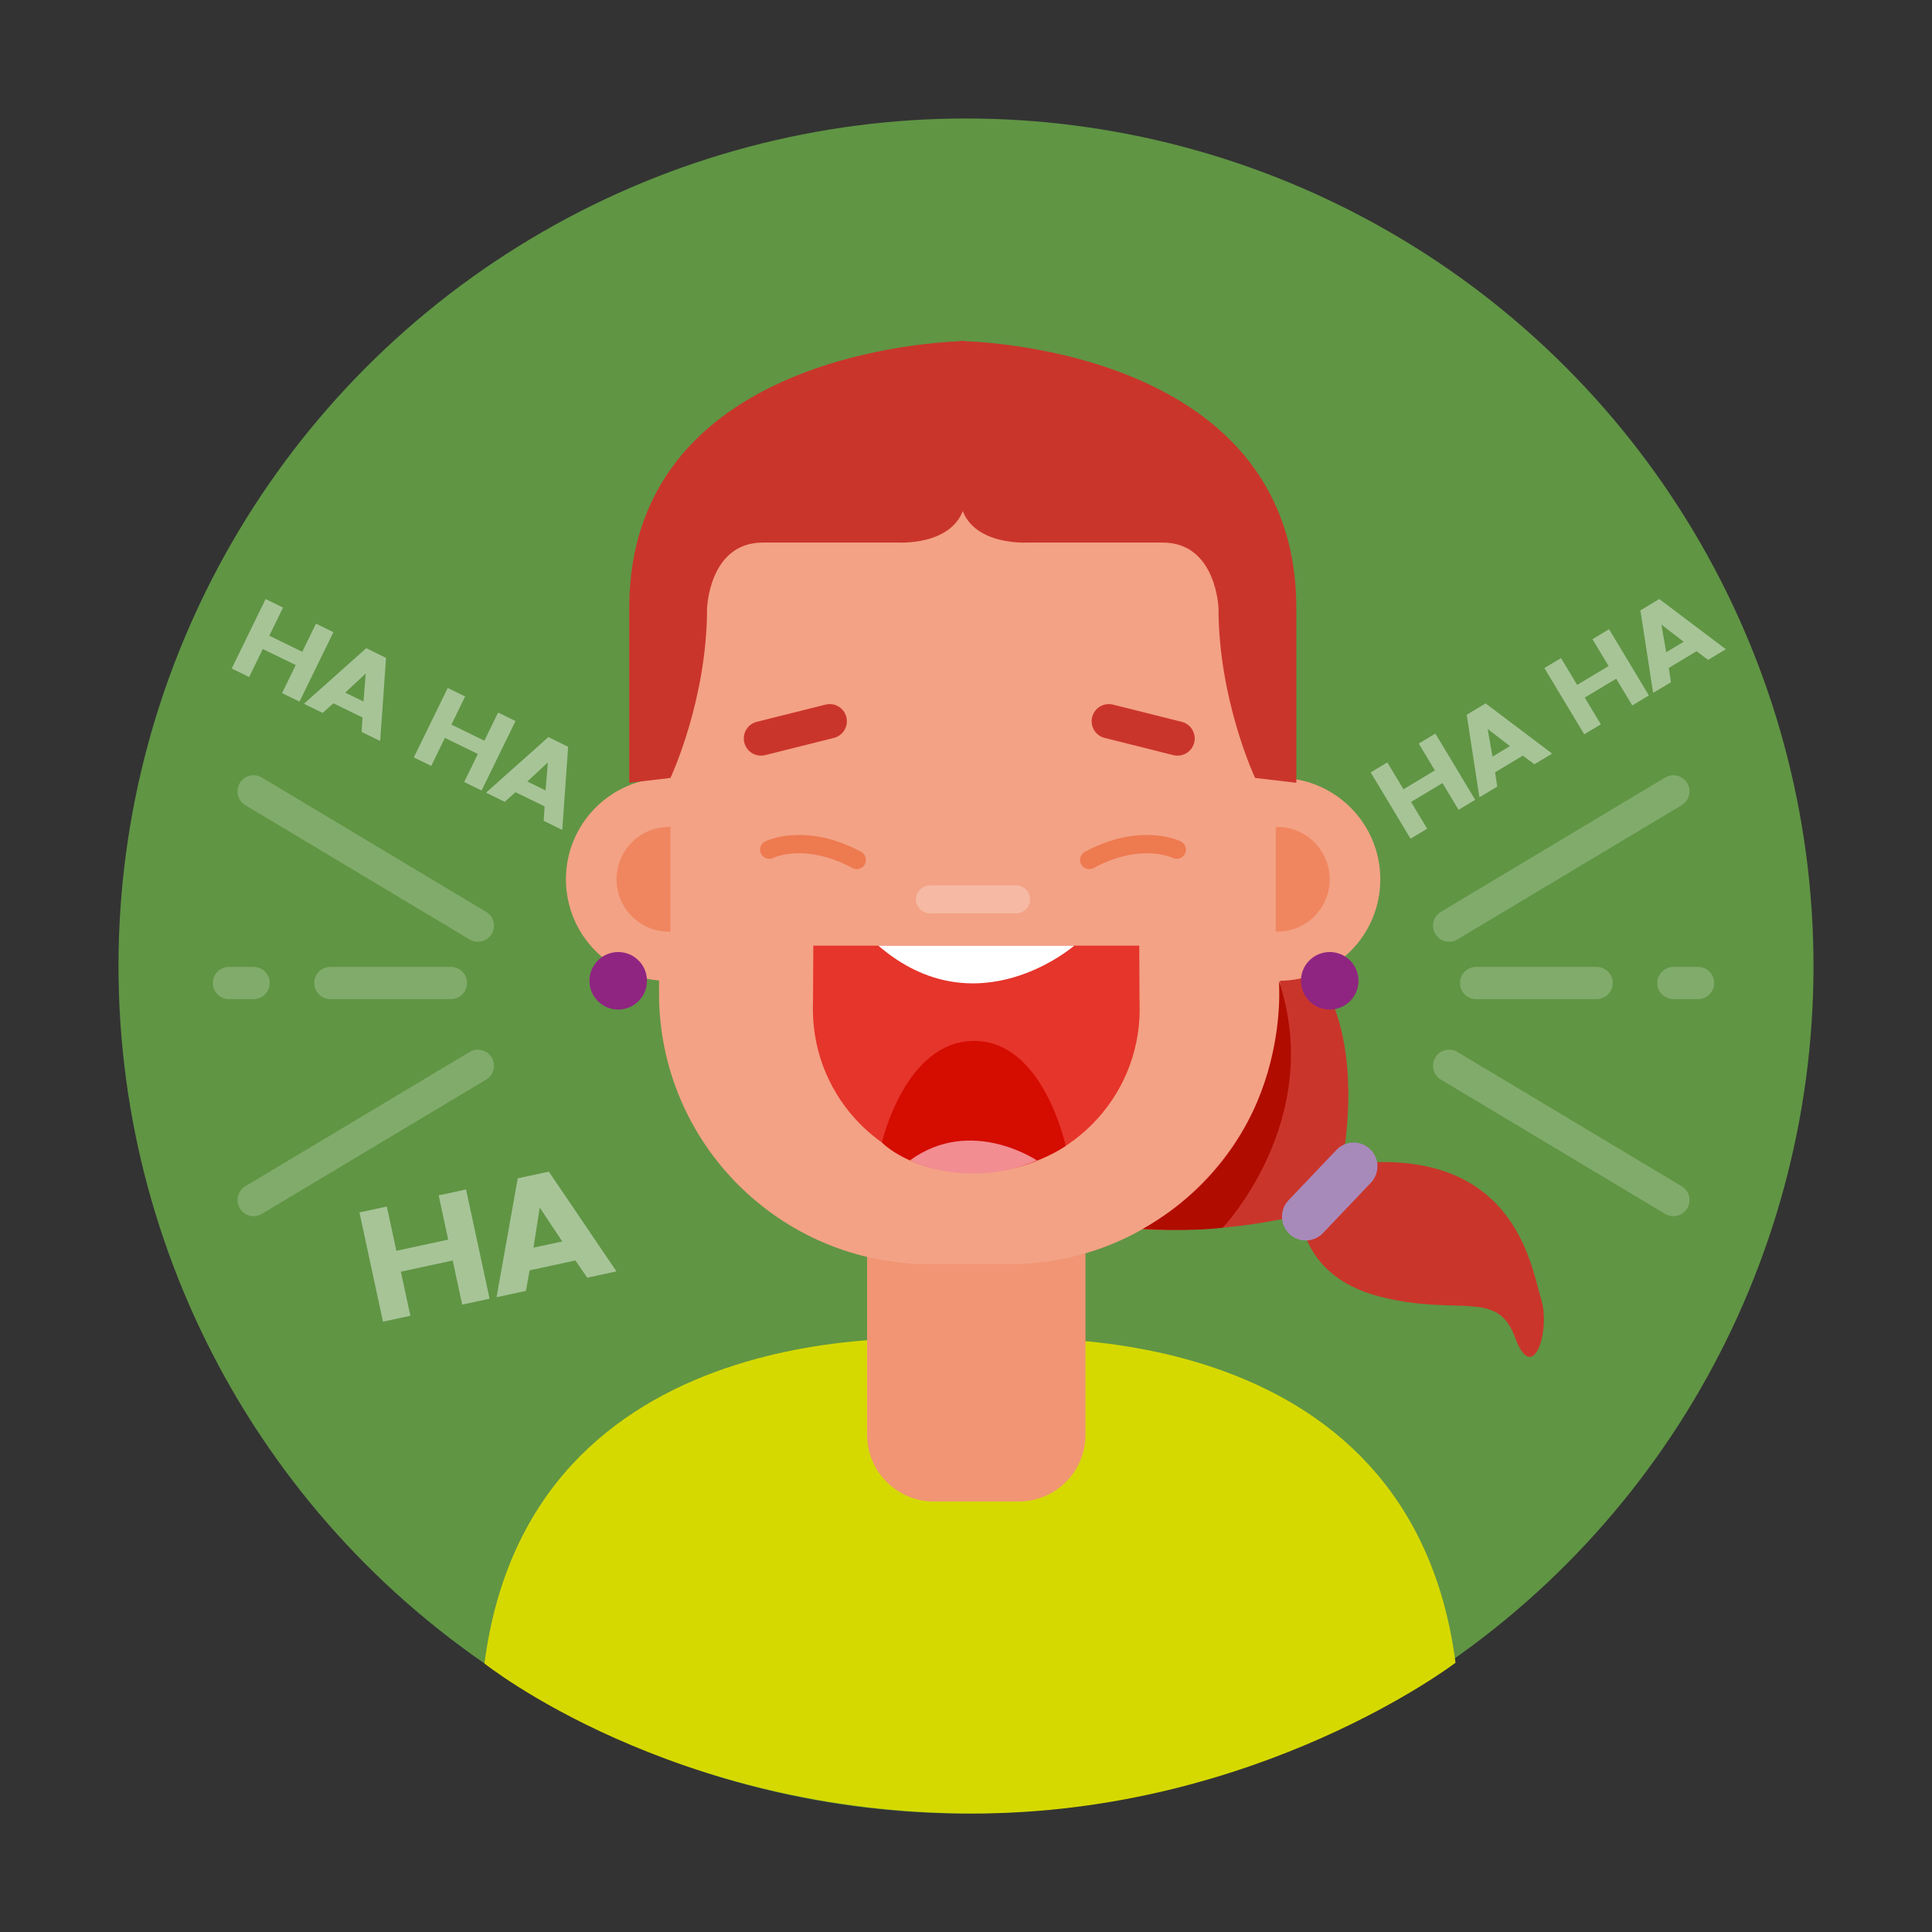 <?xml version="1.0" encoding="utf-8"?>
<!-- Generator: Adobe Illustrator 16.0.0, SVG Export Plug-In . SVG Version: 6.00 Build 0)  -->
<!DOCTYPE svg PUBLIC "-//W3C//DTD SVG 1.1 Tiny//EN" "http://www.w3.org/Graphics/SVG/1.1/DTD/svg11-tiny.dtd">
<svg version="1.1" baseProfile="tiny" id="Layer_1" xmlns="http://www.w3.org/2000/svg" xmlns:xlink="http://www.w3.org/1999/xlink"
	 x="0px" y="0px" width="300px" height="300px" viewBox="0 0 300 300" xml:space="preserve">
<rect x="0" y="0" width="300" height="300" fill="#333333" stroke="none"/>
<g>
	<circle fill="#609544" cx="150" cy="150" r="131.6"/>
	<path fill="#CA352B" d="M161.838,188.655c0,0,18.071,5.267,40.171,0c0,0,0.07,9.604,12.324,12.702s18.141-1.276,20.929,6.333
		s5.576-1.066,4.027-6.023s-4.028-24.475-30.981-20.757c0,0,6.506-29.411-12.702-36.237S161.838,188.655,161.838,188.655z"/>
	<path fill="#D6D900" d="M226.013,258.189c-7.035-54.296-67.039-50.918-75.392-50.005c-8.353-0.913-68.356-4.175-75.392,50.121
		c0,0,29.087,23.295,75.839,23.295C195.378,281.6,226.013,258.189,226.013,258.189z"/>
	<path fill="#F19574" d="M168.551,222.784c0,5.727-4.642,10.367-10.366,10.367h-13.179c-5.726,0-10.366-4.641-10.366-10.367v-52.949
		c0-5.725,4.641-10.365,10.366-10.365h13.179c5.725,0,10.366,4.641,10.366,10.365V222.784z"/>
	<path fill="#F3A285" d="M198.754,154.253c0,23.23-18.829,42.058-42.059,42.058h-12.304c-23.228,0-42.059-18.827-42.059-42.058
		V98.378c0-23.229,18.831-42.058,42.059-42.058h12.304c23.229,0,42.059,18.829,42.059,42.058V154.253z"/>
	<g>
		<path fill="#F3A285" d="M104.112,120.798c-0.159-0.006-0.319-0.014-0.479-0.014c-8.702,0-15.756,7.057-15.756,15.758
			s7.054,15.756,15.756,15.756c0.16,0,0.32-0.007,0.479-0.011V120.798z"/>
		<path fill="#F08660" d="M104.112,128.416c-0.083-0.002-0.165-0.007-0.247-0.007c-4.491,0-8.132,3.641-8.132,8.133
			c0,4.491,3.641,8.131,8.132,8.131c0.082,0,0.164-0.004,0.247-0.006V128.416z"/>
	</g>
	<g>
		<path fill="#F3A285" d="M198.097,120.798c0.159-0.006,0.318-0.014,0.479-0.014c8.702,0,15.757,7.057,15.757,15.758
			s-7.055,15.756-15.757,15.756c-0.161,0-0.32-0.007-0.479-0.011V120.798z"/>
		<path fill="#F08660" d="M198.097,128.416c0.082-0.002,0.164-0.007,0.247-0.007c4.491,0,8.132,3.641,8.132,8.133
			c0,4.491-3.641,8.131-8.132,8.131c-0.083,0-0.165-0.004-0.247-0.006V128.416z"/>
	</g>
	<path fill="#F6B9A3" d="M159.951,139.651c0,1.205-0.978,2.182-2.182,2.182h-13.352c-1.204,0-2.182-0.977-2.182-2.182l0,0
		c0-1.205,0.978-2.181,2.182-2.181h13.352C158.973,137.471,159.951,138.446,159.951,139.651L159.951,139.651z"/>
	<circle fill="#8F2581" cx="95.994" cy="152.298" r="4.467"/>
	<circle fill="#8F2581" cx="206.476" cy="152.298" r="4.467"/>
	<path fill="#EE7A50" d="M133.038,134.955c-0.228,0-0.459-0.055-0.674-0.171c-7.236-3.895-12.086-1.665-12.29-1.568
		c-0.707,0.336-1.559,0.043-1.901-0.661c-0.343-0.705-0.058-1.551,0.644-1.899c0.253-0.125,6.293-3.017,14.898,1.617
		c0.693,0.373,0.953,1.238,0.58,1.931C134.037,134.683,133.545,134.955,133.038,134.955z"/>
	<path fill="#EE7A50" d="M169.139,134.955c-0.508,0-1-0.272-1.257-0.75c-0.374-0.693-0.114-1.558,0.58-1.931
		c8.606-4.633,14.646-1.741,14.898-1.617c0.706,0.35,0.994,1.205,0.644,1.911c-0.349,0.703-1.2,0.991-1.902,0.648
		c-0.221-0.105-5.066-2.32-12.289,1.569C169.599,134.899,169.367,134.955,169.139,134.955z"/>
	<path fill="#CA352B" d="M150,52.959c0,0-52.292,0.31-52.292,41.514v27.077l6.404-0.752c0,0,5.678-12.074,5.678-26.325
		c0,0,0.31-10.224,8.675-10.224s21.067,0,21.067,0S150,84.869,150,76.504V52.959z"/>
	<path fill="#CA352B" d="M149,52.959c0,0,52.292,0.31,52.292,41.514v27.077l-6.404-0.752c0,0-5.678-12.074-5.678-26.325
		c0,0-0.31-10.224-8.675-10.224s-21.067,0-21.067,0S149,84.869,149,76.504V52.959z"/>
	<g>
		<path fill="#E6352B" d="M126.29,146.841c-0.022,8.993-0.065,9.418-0.065,9.854c0,14.012,11.358,25.372,25.372,25.372
			s25.372-11.359,25.372-25.372c0-0.436-0.043-0.861-0.065-9.854H126.29z"/>
		<path fill="#FFFFFF" d="M136.389,146.841h30.415C166.803,146.841,151.686,160.017,136.389,146.841z"/>
		<path fill="#D50C00" d="M136.947,177.41c0,0,3.583-15.775,14.331-15.775s14.198,16.3,14.198,16.3s-5.611,4.11-14.854,4.11
			S136.947,177.41,136.947,177.41z"/>
		<path fill="#F28D92" d="M141.289,180.188c0,0,8.939,4.577,19.714,0C161.002,180.188,150.769,173.254,141.289,180.188z"/>
	</g>
	<path fill="#CA352B" d="M131.422,111.351c0.358,1.429-0.51,2.876-1.939,3.234l-10.671,2.671c-1.428,0.357-2.876-0.511-3.234-1.939
		l0,0c-0.358-1.429,0.511-2.876,1.939-3.234l10.671-2.671C129.617,109.054,131.064,109.922,131.422,111.351L131.422,111.351z"/>
	<path fill="#CA352B" d="M169.59,111.351c-0.358,1.429,0.51,2.876,1.939,3.234l10.671,2.671c1.428,0.357,2.876-0.511,3.234-1.939
		l0,0c0.358-1.429-0.511-2.876-1.939-3.234l-10.671-2.671C171.396,109.054,169.948,109.922,169.59,111.351L169.59,111.351z"/>
	<path fill="#A88ABA" d="M205.433,191.47c-1.406,1.478-3.745,1.537-5.222,0.131l0,0c-1.478-1.406-1.537-3.745-0.13-5.222
		l7.439-7.821c1.406-1.478,3.744-1.536,5.222-0.13l0,0c1.478,1.406,1.537,3.744,0.13,5.222L205.433,191.47z"/>
	<path fill="#B00C00" d="M198.577,152.298c0,0,2.384,25.145-21.065,38.5c0,0,6.892,0.502,12.353-0.167
		C189.864,190.631,205.802,173.889,198.577,152.298z"/>
	<g>
		<path fill="#81AB6B" d="M74.201,146.235c-0.437,0-0.879-0.115-1.282-0.355l-34.825-20.853c-1.185-0.709-1.57-2.245-0.861-3.429
			c0.71-1.185,2.244-1.571,3.429-0.861l34.825,20.853c1.185,0.709,1.57,2.245,0.861,3.429
			C75.879,145.801,75.051,146.235,74.201,146.235z"/>
		<path fill="#81AB6B" d="M39.381,188.846c-0.85,0-1.679-0.434-2.147-1.216c-0.709-1.185-0.324-2.72,0.861-3.429l34.825-20.853
			c1.183-0.71,2.719-0.325,3.429,0.861c0.709,1.185,0.324,2.72-0.861,3.429L40.663,188.49
			C40.261,188.731,39.818,188.846,39.381,188.846z"/>
		<path fill="#81AB6B" d="M39.378,155.142h-3.831c-1.381,0-2.5-1.119-2.5-2.5s1.119-2.5,2.5-2.5h3.831c1.381,0,2.5,1.119,2.5,2.5
			S40.759,155.142,39.378,155.142z"/>
		<path fill="#81AB6B" d="M70.022,155.142H51.295c-1.381,0-2.5-1.119-2.5-2.5s1.119-2.5,2.5-2.5h18.727c1.381,0,2.5,1.119,2.5,2.5
			S71.403,155.142,70.022,155.142z"/>
	</g>
	<g>
		<path fill="#81AB6B" d="M225.023,146.235c-0.85,0-1.679-0.434-2.147-1.216c-0.709-1.185-0.324-2.72,0.861-3.429l34.825-20.853
			c1.184-0.71,2.72-0.325,3.429,0.861c0.709,1.185,0.324,2.72-0.861,3.429l-34.825,20.853
			C225.903,146.12,225.46,146.235,225.023,146.235z"/>
		<path fill="#81AB6B" d="M259.843,188.846c-0.437,0-0.879-0.115-1.282-0.355l-34.825-20.853c-1.185-0.709-1.57-2.245-0.861-3.429
			c0.709-1.185,2.244-1.571,3.429-0.861l34.825,20.853c1.185,0.709,1.57,2.245,0.861,3.429
			C261.521,188.412,260.693,188.846,259.843,188.846z"/>
		<path fill="#81AB6B" d="M263.676,155.142h-3.831c-1.381,0-2.5-1.119-2.5-2.5s1.119-2.5,2.5-2.5h3.831c1.381,0,2.5,1.119,2.5,2.5
			S265.057,155.142,263.676,155.142z"/>
		<path fill="#81AB6B" d="M247.928,155.142h-18.727c-1.381,0-2.5-1.119-2.5-2.5s1.119-2.5,2.5-2.5h18.727c1.381,0,2.5,1.119,2.5,2.5
			S249.309,155.142,247.928,155.142z"/>
	</g>
	<g>
		<path fill="#A7C497" d="M41.245,93.023l2.704,1.32l-2.133,4.369l5.117,2.498l2.133-4.369l2.704,1.32l-5.265,10.785l-2.704-1.319
			l2.125-4.354l-5.118-2.498l-2.125,4.354l-2.704-1.32L41.245,93.023z"/>
		<path fill="#A7C497" d="M56.873,100.652l3.071,1.499l-0.911,12.911l-2.887-1.409l0.146-2.237l-4.522-2.207l-1.673,1.491
			l-2.902-1.417L56.873,100.652z M56.443,108.937l0.347-4.353l-3.188,2.965L56.443,108.937z"/>
		<path fill="#A7C497" d="M69.522,106.827l2.704,1.32l-2.133,4.369l5.118,2.498l2.133-4.369l2.704,1.319l-5.265,10.786l-2.704-1.32
			l2.125-4.354l-5.118-2.498l-2.125,4.354l-2.705-1.319L69.522,106.827z"/>
		<path fill="#A7C497" d="M85.15,114.456l3.071,1.499l-0.911,12.911l-2.888-1.409l0.146-2.237l-4.522-2.208l-1.673,1.492
			l-2.903-1.417L85.15,114.456z M84.721,122.74l0.347-4.353l-3.188,2.965L84.721,122.74z"/>
	</g>
	<g>
		<path fill="#A7C497" d="M212.844,119.94l2.579-1.55l2.504,4.168l4.882-2.933l-2.504-4.167l2.579-1.55l6.182,10.288l-2.58,1.55
			l-2.495-4.153l-4.882,2.933l2.496,4.153l-2.58,1.55L212.844,119.94z"/>
		<path fill="#A7C497" d="M227.751,110.984l2.93-1.76l10.334,7.793l-2.754,1.654l-1.797-1.34l-4.314,2.591l0.34,2.216l-2.768,1.664
			L227.751,110.984z M234.465,115.855l-3.461-2.66l0.751,4.289L234.465,115.855z"/>
		<path fill="#A7C497" d="M239.816,103.735l2.579-1.55l2.504,4.167l4.883-2.933l-2.504-4.167l2.578-1.55l6.182,10.288l-2.579,1.55
			l-2.495-4.153l-4.882,2.933l2.495,4.153l-2.58,1.55L239.816,103.735z"/>
		<path fill="#A7C497" d="M254.724,94.779l2.93-1.76l10.334,7.793l-2.754,1.655l-1.797-1.341l-4.313,2.592l0.34,2.216l-2.769,1.663
			L254.724,94.779z M261.438,99.649l-3.462-2.66l0.751,4.289L261.438,99.649z"/>
	</g>
	<g>
		<path fill="#A7C497" d="M55.816,188.265l4.253-0.916l1.479,6.872l8.048-1.733l-1.479-6.872l4.252-0.916l3.653,16.962l-4.252,0.916
			l-1.475-6.847l-8.049,1.733l1.475,6.847l-4.253,0.916L55.816,188.265z"/>
		<path fill="#A7C497" d="M80.394,182.972l4.829-1.04l10.499,15.487l-4.54,0.978l-1.832-2.672l-7.111,1.532l-0.571,3.189
			l-4.564,0.983L80.394,182.972z M87.306,192.771l-3.495-5.256l-0.974,6.218L87.306,192.771z"/>
	</g>
</g>
</svg>
